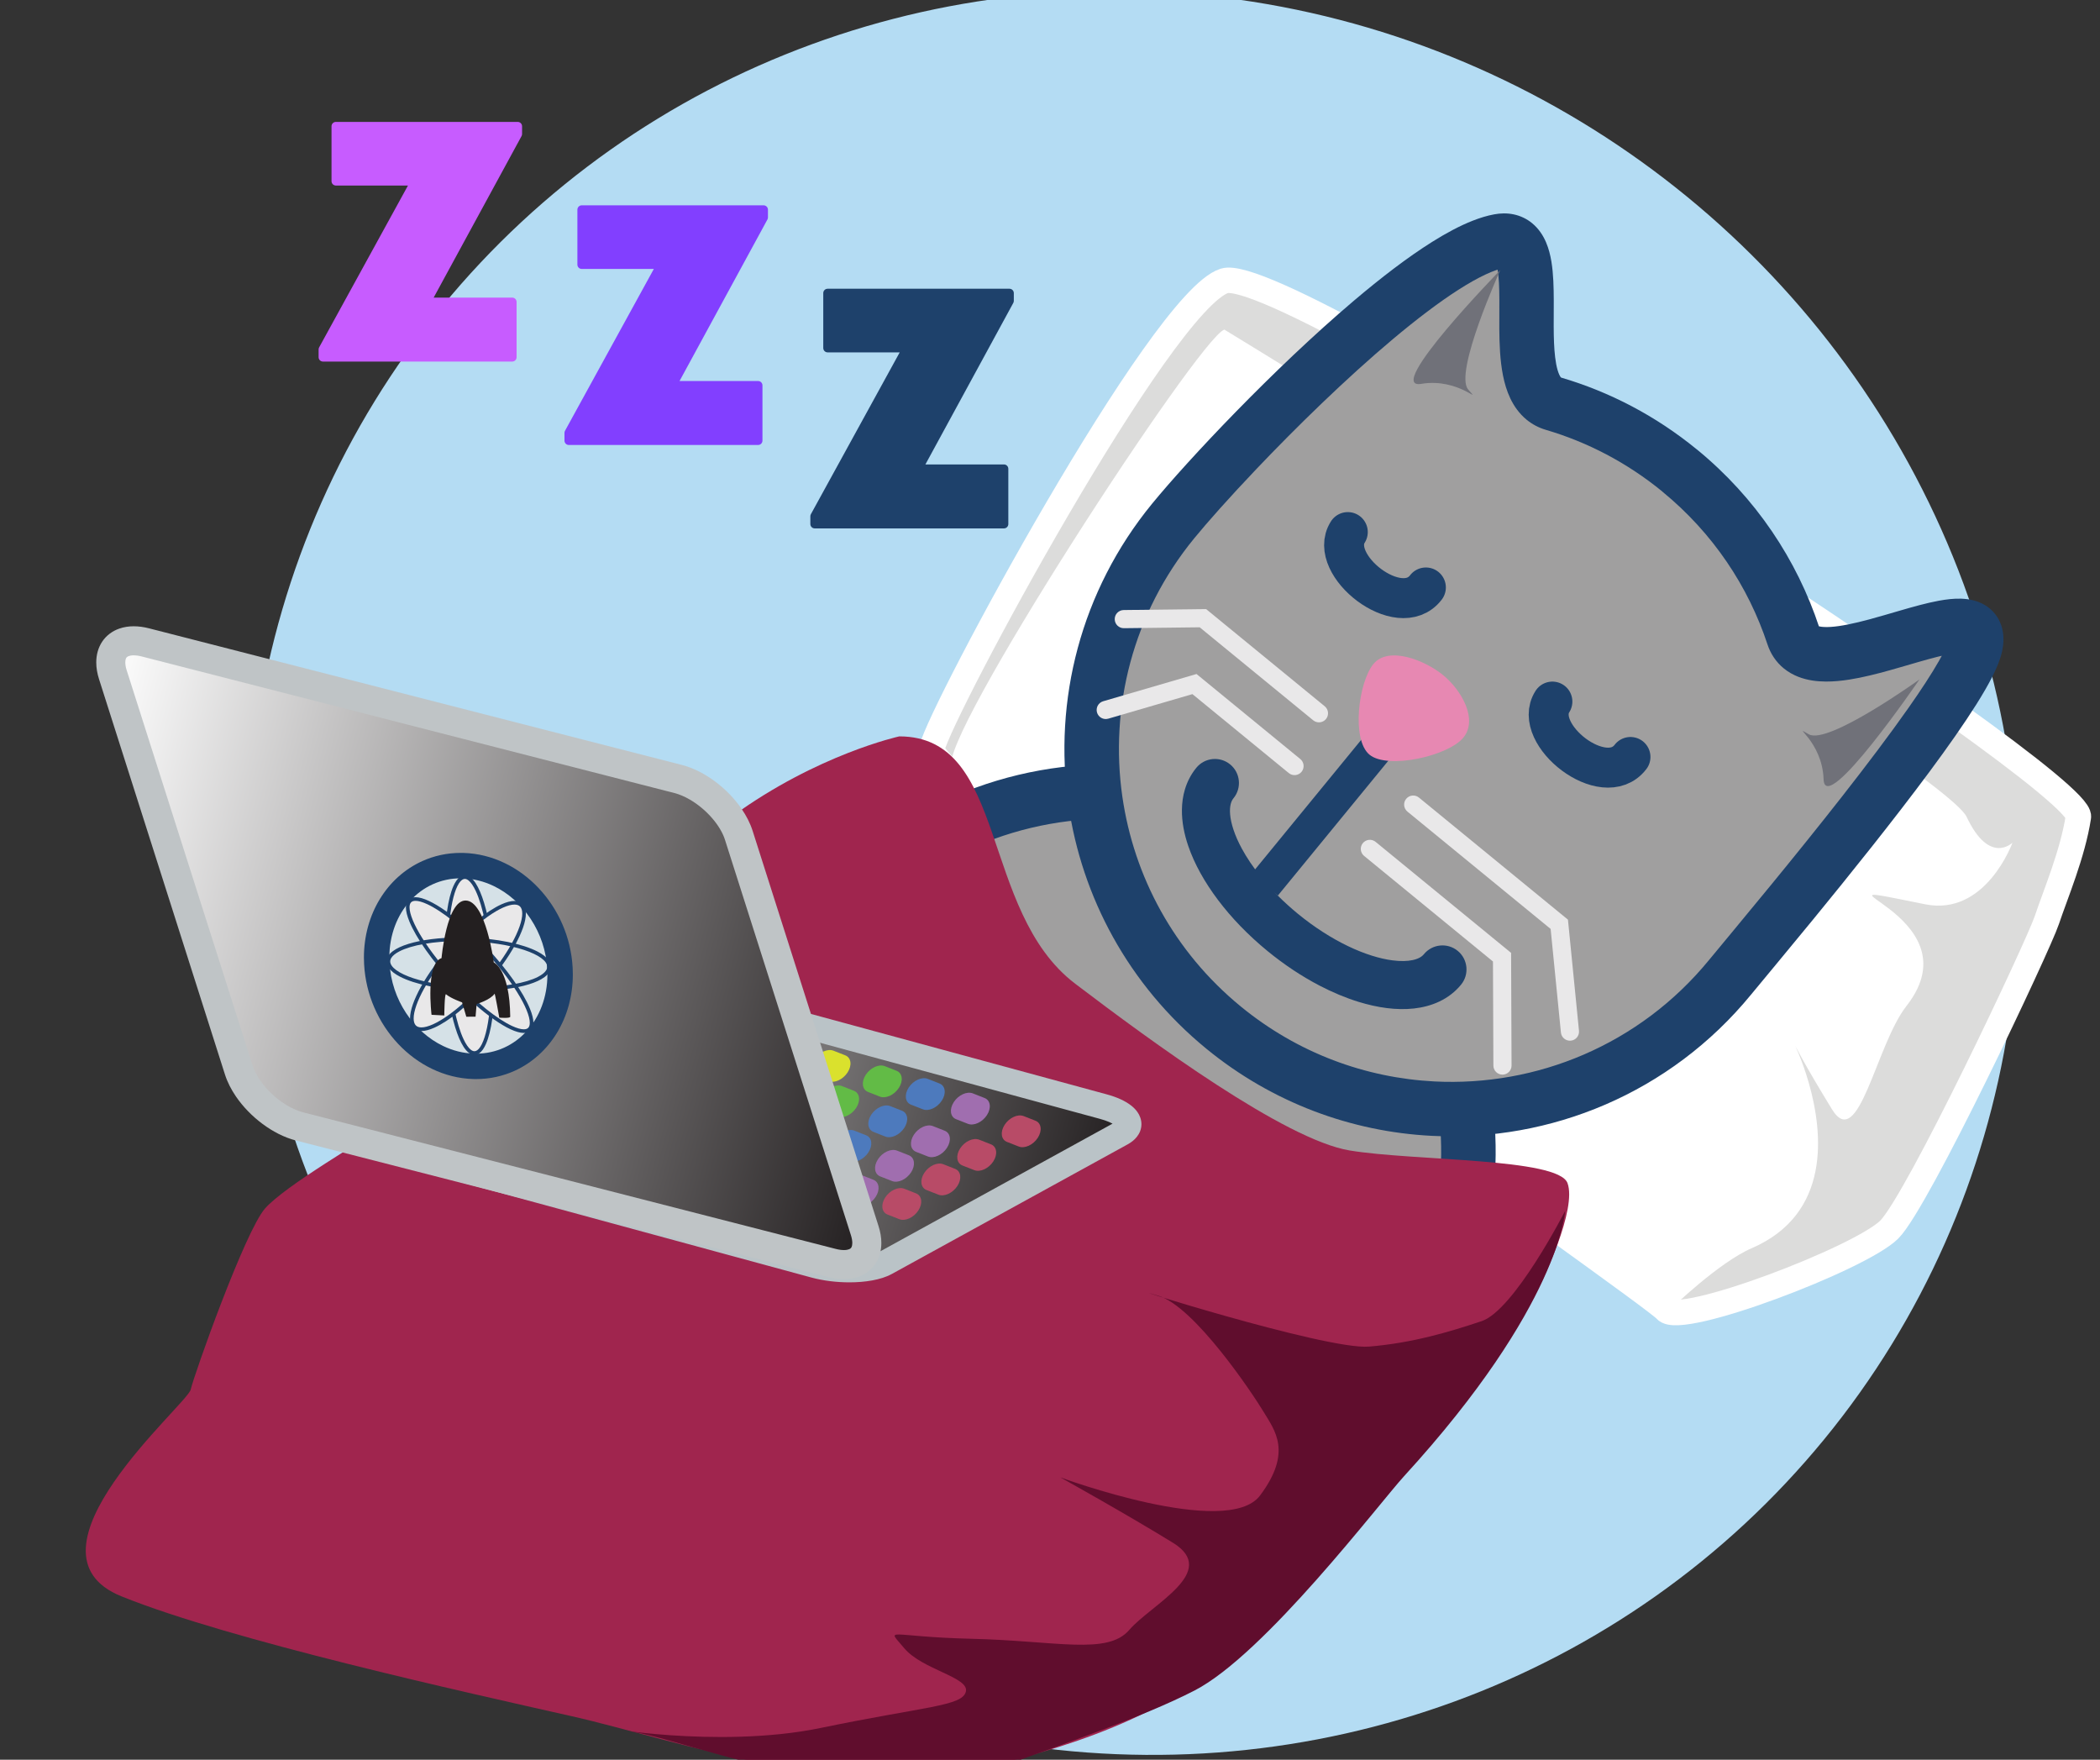 <?xml version="1.0" encoding="utf-8"?>
<!-- Generator: Adobe Illustrator 16.0.4, SVG Export Plug-In . SVG Version: 6.00 Build 0)  -->
<!DOCTYPE svg PUBLIC "-//W3C//DTD SVG 1.1//EN" "http://www.w3.org/Graphics/SVG/1.1/DTD/svg11.dtd">
<svg version="1.1" id="Layer_1" xmlns="http://www.w3.org/2000/svg" xmlns:xlink="http://www.w3.org/1999/xlink" x="0px" y="0px"
	 width="578.229px" height="484.477px" viewBox="0 0 578.229 484.477" enable-background="new 0 0 578.229 484.477"
	 xml:space="preserve">
<rect x="0" y="0" width="578.229" height="484.477" fill="#333333" stroke="none"/>
<ellipse transform="matrix(-0.774 -0.634 0.634 -0.774 401.057 624.327)" fill="#B4DCF3" cx="312.062" cy="240.516" rx="245.893" ry="240.542"/>
<g>
	<path fill="#DCDCDB" stroke="#FFFFFF" stroke-width="7" stroke-miterlimit="10" d="M337.12,77.327
		c-17.359,5.524-78.123,118.369-80.49,128.627c-2.367,10.259,198.071,149.934,202.017,154.668
		c3.944,4.734,53.66-14.206,61.552-22.096c7.893-7.892,41.035-78.124,43.401-85.226c2.367-7.102,7.104-18.15,8.682-28.409
		C573.858,214.634,354.479,71.802,337.12,77.327z"/>
	<path fill="#FFFFFF" d="M337.12,90.742c0,0,198.071,120.736,204.384,134.151c6.313,13.414,12.627,7.103,12.627,7.103
		s-7.328,20.347-24.068,16.964c-39.062-7.89,14.991,2.367-5.131,28.015c-8.406,10.719-13.144,40.447-20.517,28.409
		c-31.171-50.897,21.701,19.332-22.096,38.271c-9.083,3.928-22.097,16.572-22.097,16.572s-174-119.553-198.069-149.145
		C257.25,205.054,330.019,93.109,337.12,90.742z"/>
</g>
<path fill="#A09F9F" d="M242.402,393.678c10.587,8.675,22.429,14.791,34.779,18.425c7.229,2.128-6.711,13.139-6.753,23.728
	c-0.044,11.504,13.758,22.505,21.693,21.031c22.194-4.118,74.336-58.212,89.762-77.04c18.353-22.402,25.259-50.432,21.424-77.001
	c-3.414-23.65-15.342-46.144-35.282-62.479c-17.012-13.937-37.266-21.273-57.659-22.318c-30.377-1.555-61.067,10.842-81.822,36.174
	c-10.348,12.632-64.375,76.402-67.573,91.342c-1.851,8.646,9.875,23.674,22.185,20.085c12.308-3.59,25.2-25.795,27.961-17.438
	C216.815,365.432,227.313,381.316,242.402,393.678z"/>
<path fill="#1E416B" d="M242.402,393.678l-4.753,5.804c11.369,9.316,24.124,15.907,37.418,19.815l1.089-3.71l-2.423,2.956
	c0.681,0.549,1.19,0.709,1.334,0.754l1.09-3.712l-2.424,2.958l3.438-4.195l-4.842,2.425c0.353,0.722,0.902,1.367,1.404,1.771
	l3.438-4.195l-4.842,2.425l4.747-2.376l-5.292,0.511c0.046,0.507,0.207,1.193,0.545,1.865l4.747-2.376l-5.292,0.511l4.085-0.397
	l-4.065-0.615c-0.031,0.194-0.064,0.528-0.02,1.014l4.085-0.397l-4.065-0.614l2.307,0.352l-2.272-0.547l-0.036,0.196l2.308,0.352
	l-2.272-0.547l1.111,0.268l-1.103-0.305l-0.009,0.038l1.112,0.267l-1.103-0.305l0.225,0.061l-0.221-0.067l-0.004,0.008l0.225,0.061
	l-0.221-0.067c-0.006,0.021-0.116,0.323-0.337,0.763c-0.383,0.774-1.076,1.959-1.907,3.343c-1.252,2.089-2.809,4.634-4.148,7.594
	c-0.668,1.483-1.281,3.081-1.747,4.816c-0.462,1.735-0.776,3.616-0.783,5.628c-0.011,2.359,0.362,4.634,0.997,6.762
	c0.957,3.192,2.481,6.069,4.314,8.626c1.837,2.555,3.988,4.803,6.322,6.717c2.678,2.187,5.584,3.952,8.7,5.143
	c1.56,0.592,3.18,1.041,4.88,1.276c1.699,0.234,3.492,0.26,5.349-0.085c1.979-0.368,3.91-0.968,5.857-1.726
	c3.641-1.426,7.354-3.428,11.236-5.859c6.783-4.262,14.072-9.867,21.507-16.158c11.138-9.434,22.56-20.408,32.44-30.525
	c4.938-5.055,9.488-9.895,13.421-14.22c3.936-4.327,7.241-8.134,9.731-11.174c9.858-12.03,16.663-25.609,20.473-39.736
	c3.812-14.129,4.637-28.805,2.573-43.087c-3.66-25.418-16.521-49.656-37.952-67.211c-18.275-14.976-40.101-22.887-62.028-24.004
	c-16.332-0.836-32.743,2.076-47.875,8.608c-15.131,6.532-28.984,16.695-40.132,30.305c-1.43,1.745-3.771,4.562-6.719,8.114
	c-2.949,3.556-6.511,7.861-10.415,12.625c-9.899,12.084-21.988,27.119-31.979,40.599c-4.999,6.746-9.47,13.095-12.933,18.598
	c-1.731,2.757-3.214,5.3-4.404,7.657c-0.597,1.184-1.121,2.318-1.568,3.447c-0.444,1.132-0.821,2.25-1.088,3.483
	c-0.511,2.404-0.435,4.73-0.046,6.926c0.597,3.294,1.895,6.355,3.654,9.209c1.77,2.842,4.022,5.469,6.737,7.696
	c2.691,2.2,5.853,4.022,9.483,5.047c1.812,0.507,3.738,0.804,5.729,0.819c1.99,0.02,4.042-0.254,6.058-0.843
	c2.17-0.635,4.12-1.563,5.93-2.621c3.159-1.855,5.92-4.126,8.456-6.396c1.896-1.704,3.649-3.415,5.233-4.958
	c1.187-1.159,2.28-2.224,3.23-3.101c0.712-0.657,1.344-1.209,1.842-1.604c0.372-0.296,0.666-0.502,0.818-0.597l0.101-0.061h0.002
	l-0.955-1.85l0.636,1.974c0.222-0.072,0.312-0.122,0.319-0.124l-0.955-1.85l0.636,1.974l-1.311-4.053l0.571,4.217
	c0.333-0.045,0.576-0.112,0.743-0.165l-1.312-4.054l0.571,4.219l-0.736-5.431l-1.315,5.308c0.823,0.206,1.556,0.19,2.051,0.123
	l-0.736-5.431l-1.315,5.308l1.405-5.663l-3.7,4.517c0.612,0.512,1.474,0.953,2.294,1.147l1.404-5.663l-3.699,4.517l3.284-4.008
	l-4.431,2.702c0.21,0.351,0.577,0.837,1.148,1.305l3.284-4.008l-4.432,2.703l2.74-1.671l-3.06,1.011
	c0.027,0.083,0.104,0.305,0.32,0.66l2.738-1.669l-3.06,1.011c6.121,18.545,17.44,35.663,33.654,48.941l4.754-5.805l4.753-5.801
	c-13.967-11.446-23.647-26.1-28.917-42.044c-0.259-0.782-0.602-1.6-1.117-2.443c-0.513-0.844-1.212-1.721-2.151-2.49
	c-0.638-0.524-1.386-0.986-2.18-1.328c-1.551-0.676-3.2-0.838-4.522-0.713c-1.254,0.113-2.27,0.425-3.131,0.771
	c-1.607,0.66-2.761,1.446-3.867,2.264c-0.956,0.718-1.847,1.48-2.739,2.284c-1.549,1.398-3.097,2.925-4.676,4.46
	c-2.358,2.303-4.802,4.632-7.097,6.431c-1.142,0.898-2.242,1.663-3.225,2.231c-0.979,0.571-1.841,0.941-2.475,1.124
	c-0.606,0.178-1.167,0.246-1.743,0.244c-0.86-0.008-1.779-0.19-2.776-0.603c-0.992-0.407-2.047-1.044-3.051-1.866
	c-1.805-1.464-3.402-3.557-4.29-5.451c-0.45-0.94-0.724-1.825-0.839-2.483c-0.121-0.663-0.074-1.079-0.054-1.152
	c0.021-0.107,0.135-0.523,0.368-1.105c0.432-1.101,1.253-2.771,2.381-4.747c1.975-3.472,4.871-7.906,8.324-12.824
	c5.185-7.39,11.631-15.904,18.28-24.393c6.651-8.491,13.51-16.971,19.554-24.349c3.875-4.729,7.418-9.012,10.358-12.557
	c2.943-3.551,5.279-6.355,6.776-8.185c9.609-11.726,21.476-20.426,34.474-26.039c12.995-5.609,27.12-8.12,41.161-7.4
	c18.865,0.973,37.547,7.734,53.291,20.627c18.449,15.121,29.447,35.871,32.612,57.75c1.773,12.285,1.062,24.91-2.209,37.039
	c-3.274,12.131-9.099,23.766-17.596,34.138c-3.669,4.479-9.743,11.312-17.041,18.984c-10.956,11.521-24.744,25.014-37.651,35.844
	c-6.445,5.409-12.68,10.157-18.102,13.62c-2.707,1.73-5.209,3.139-7.366,4.147c-2.152,1.013-3.974,1.61-5.166,1.824h-0.003
	c-0.028,0.005-0.266,0.026-0.668-0.041c-0.606-0.095-1.566-0.39-2.636-0.928c-1.072-0.531-2.253-1.295-3.382-2.22
	c-1.812-1.479-3.472-3.383-4.554-5.272c-0.545-0.945-0.952-1.881-1.213-2.752c-0.26-0.876-0.374-1.681-0.372-2.414
	c0-0.462,0.077-1.062,0.268-1.789c0.329-1.269,1.032-2.889,1.96-4.604c0.692-1.29,1.497-2.63,2.316-3.992
	c0.615-1.025,1.235-2.06,1.83-3.142c0.443-0.813,0.874-1.654,1.271-2.585c0.295-0.699,0.573-1.452,0.798-2.319
	c0.167-0.649,0.306-1.372,0.367-2.19c0.045-0.614,0.041-1.285-0.046-2.006c-0.127-1.078-0.465-2.284-1.071-3.408
	c-0.599-1.128-1.454-2.135-2.378-2.883c-1.319-1.074-2.689-1.663-3.94-2.034c-11.41-3.358-22.341-9.001-32.141-17.03l-4.754,5.805
	l-0.005-0.005L242.402,393.678z"/>
<path fill="#A09F9F" d="M462.507,129.57c-10.587-8.673-22.429-14.79-34.779-18.423c-15.084-4.44,0.301-47.587-14.938-44.759
	c-22.194,4.119-74.336,58.211-89.763,77.04c-18.354,22.402-25.26,50.431-21.422,77c3.414,23.65,15.34,46.144,35.283,62.482
	c17.01,13.934,37.262,21.271,57.657,22.316c30.376,1.557,61.067-10.841,81.822-36.175c10.348-12.631,64.375-76.404,67.572-91.341
	c3.699-17.298-44.627,14.066-50.147-2.648C488.096,157.817,477.596,141.932,462.507,129.57z"/>
<path fill="#1E416B" d="M462.507,129.57l4.825-5.742l-0.076-0.062c-11.368-9.315-24.121-15.905-37.41-19.814l-0.029-0.01
	l-0.037,0.092l0.05-0.086l-0.015-0.008l-0.039,0.092l0.051-0.086l-0.061,0.106l0.077-0.094l-0.018-0.012l-0.061,0.106l0.077-0.094
	c-0.004-0.003-0.05-0.04-0.151-0.181c-0.189-0.258-0.534-0.915-0.831-1.966c-0.264-0.915-0.495-2.106-0.656-3.477
	c-0.293-2.404-0.387-5.345-0.396-8.445c-0.009-2.327,0.022-4.751,0.019-7.167c-0.018-3.637-0.085-7.213-0.649-10.705
	c-0.295-1.752-0.711-3.505-1.475-5.302c-0.384-0.897-0.861-1.809-1.488-2.708c-0.623-0.897-1.401-1.782-2.354-2.563
	c-1.409-1.168-3.227-2.047-5.073-2.423c-1.854-0.388-3.678-0.323-5.364-0.009c-1.979,0.369-3.911,0.967-5.855,1.726
	c-3.642,1.427-7.354,3.429-11.238,5.862c-6.782,4.259-14.071,9.865-21.506,16.157c-11.137,9.435-22.559,20.409-32.439,30.522
	c-4.938,5.057-9.488,9.896-13.421,14.222c-3.935,4.328-7.241,8.132-9.733,11.172c-9.857,12.032-16.664,25.61-20.473,39.737
	c-3.811,14.128-4.634,28.805-2.572,43.088c3.662,25.418,16.521,49.654,37.953,67.21c18.274,14.976,40.1,22.885,62.027,24.004
	c16.331,0.838,32.744-2.073,47.875-8.608c15.131-6.529,28.987-16.694,40.133-30.305c1.43-1.744,3.771-4.561,6.72-8.113
	c2.947-3.558,6.513-7.86,10.417-12.627c9.896-12.084,21.987-27.118,31.979-40.597c5-6.746,9.471-13.095,12.934-18.597
	c1.73-2.757,3.214-5.3,4.405-7.657c0.596-1.181,1.117-2.319,1.566-3.448c0.445-1.133,0.82-2.25,1.089-3.483
	c0.191-0.903,0.325-1.829,0.357-2.808c0.053-1.456-0.119-3.072-0.75-4.709c-0.312-0.811-0.741-1.616-1.271-2.348
	c-0.528-0.732-1.156-1.388-1.822-1.934c-1.402-1.147-2.918-1.79-4.271-2.155c-1.28-0.341-2.461-0.463-3.59-0.5
	c-2.104-0.052-4.062,0.203-6.07,0.565c-3.494,0.647-7.144,1.688-10.877,2.771c-2.792,0.813-5.612,1.652-8.314,2.376
	c-4.037,1.094-7.853,1.902-10.568,2.064c-1.352,0.091-2.405,0.016-2.985-0.105c-0.293-0.06-0.466-0.123-0.528-0.151l-0.028-0.013
	l-0.008,0.016l0.009-0.015l-0.001-0.001l-0.008,0.016l0.009-0.015l-0.337,0.583l0.427-0.52l-0.09-0.063l-0.337,0.583l0.427-0.52
	l-0.731,0.893l0.956-0.645c-0.054-0.083-0.152-0.189-0.226-0.247l-0.731,0.893l0.955-0.646l-0.597,0.401l0.648-0.313l-0.053-0.088
	l-0.597,0.401l0.648-0.313l-0.087,0.041l0.09-0.035l-0.003-0.005l-0.087,0.042l0.09-0.035l-0.01-0.029
	c-6.122-18.547-17.442-35.665-33.653-48.942L462.507,129.57l4.826-5.742L462.507,129.57l-4.754,5.802
	c13.967,11.445,23.646,26.098,28.917,42.042c0.419,1.27,1.009,2.503,1.771,3.627c0.758,1.125,1.682,2.13,2.698,2.961
	c1.261,1.032,2.646,1.794,4.02,2.331c2.596,1.003,5.133,1.289,7.598,1.31c2.162,0.01,4.294-0.207,6.435-0.539
	c3.733-0.589,7.493-1.549,11.157-2.568c2.743-0.765,5.423-1.569,7.918-2.287c1.871-0.54,3.642-1.031,5.229-1.425
	c2.372-0.598,4.391-0.948,5.49-0.993c0.271-0.014,0.479-0.011,0.606-0.005l0.143,0.012l0.294-1.863l-0.688,1.744
	c0.258,0.102,0.391,0.119,0.396,0.12l0.294-1.863l-0.688,1.744l1.47-3.716l-2.525,3.082c0.413,0.338,0.801,0.532,1.057,0.633
	l1.469-3.716l-2.524,3.082l2.975-3.629l-4.027,2.404c0.275,0.468,0.667,0.912,1.054,1.225l2.975-3.629l-4.027,2.404l3.375-2.015
	l-3.954,0.315c0.02,0.308,0.152,0.993,0.579,1.7l3.375-2.015l-3.954,0.315l1.446-0.116l-1.451-0.123c0,0-0.008,0.08,0.005,0.239
	l1.446-0.116l-1.451-0.123c0,0-0.009,0.075-0.037,0.22c-0.021,0.105-0.138,0.523-0.368,1.102c-0.433,1.1-1.255,2.773-2.382,4.747
	c-1.975,3.473-4.87,7.909-8.326,12.826c-5.186,7.389-11.629,15.903-18.278,24.393c-6.65,8.492-13.509,16.969-19.553,24.346
	c-3.876,4.732-7.417,9.014-10.358,12.559c-2.943,3.548-5.277,6.354-6.776,8.184c-9.608,11.725-21.479,20.424-34.475,26.038
	c-12.994,5.612-27.118,8.12-41.162,7.399c-18.863-0.971-37.545-7.731-53.289-20.629c-18.451-15.119-29.445-35.871-32.612-57.75
	c-1.773-12.287-1.062-24.909,2.209-37.038c3.272-12.13,9.099-23.767,17.594-34.138c3.669-4.481,9.743-11.312,17.043-18.986
	c10.956-11.519,24.744-25.012,37.651-35.842c6.445-5.413,12.681-10.158,18.103-13.621c2.707-1.73,5.209-3.137,7.366-4.147
	c2.152-1.013,3.975-1.609,5.166-1.825l0.062-0.009l-0.108-1.082l-0.075,1.08c0.119,0.008,0.185,0.002,0.185,0.002l-0.108-1.082
	l-0.075,1.08l0.188-2.734l-0.988,2.544c0.32,0.126,0.627,0.18,0.802,0.189l0.188-2.734l-0.988,2.544l1.174-3.021l-2.055,2.509
	c0.231,0.193,0.561,0.39,0.881,0.512l1.174-3.021l-2.055,2.509l1.343-1.641l-1.821,1.125c0.03,0.051,0.177,0.27,0.479,0.516
	l1.343-1.641l-1.821,1.125l0.387-0.238l-0.395,0.226l0.008,0.013l0.387-0.239l-0.395,0.226l0.009,0.015
	c0.062,0.099,0.313,0.778,0.487,1.841c0.327,1.869,0.457,4.823,0.462,8.15c0.01,2.502-0.032,5.236-0.014,8.037
	c0.039,4.213,0.176,8.549,1.011,12.795c0.425,2.125,1.026,4.245,2.024,6.338c0.992,2.079,2.425,4.17,4.49,5.862
	c1.501,1.236,3.328,2.213,5.272,2.779c11.412,3.36,22.341,9,32.14,17.028l4.568-5.576l-4.639,5.519l0.069,0.057l4.568-5.576
	l-4.639,5.519l0.037,0.03l0.037,0.03L462.507,129.57L462.507,129.57z"/>
<path fill="#E9E8E9" d="M387.536,223.45l39.425,32.297l2.833,28.522c0.139,1.377,1.361,2.379,2.734,2.239
	c1.377-0.134,2.38-1.356,2.239-2.733l-3.037-30.582l-41.024-33.608c-1.07-0.877-2.643-0.719-3.52,0.35
	C386.312,221.002,386.468,222.575,387.536,223.45z"/>
<path fill="#E9E8E9" d="M364.758,194.447l-32.663-26.759l-22.689,0.266c-1.381,0.016-2.486,1.148-2.471,2.529
	c0.016,1.38,1.147,2.486,2.529,2.47l20.869-0.246l31.256,25.606c1.068,0.875,2.643,0.718,3.518-0.35
	C365.981,196.897,365.826,195.322,364.758,194.447z"/>
<polyline fill="#1E416B" points="377.358,200.577 344.567,240.604 351.853,246.57 384.644,206.545 "/>
<path fill="#E788B2" d="M397.368,185.877c5.039,4.128,9.682,12.174,5.554,17.212c-4.127,5.039-20.784,8.826-25.823,4.698
	s-3.058-19.938,1.069-24.978C382.297,177.772,392.329,181.749,397.368,185.877z"/>
<path fill="#707179" d="M528.524,187.057c0,0-25.199,18.137-30.476,15.108c-5.274-3.029,3.729,1.761,4.072,12.385
	C502.468,225.176,528.524,187.057,528.524,187.057z"/>
<path fill="#707179" d="M413.085,74.386c0,0-12.823,28.277-8.816,32.853c4.01,4.577-2.46-3.309-12.944-1.557
	C380.839,107.435,413.085,74.386,413.085,74.386z"/>
<path fill="#E9E8E9" d="M375.603,235.649l35.482,29.068l0.116,28.655c0.008,1.382,1.13,2.496,2.511,2.491
	c1.38-0.008,2.496-1.131,2.491-2.512l-0.127-31.01l-37.306-30.562c-1.069-0.875-2.645-0.719-3.52,0.35
	C374.378,233.199,374.534,234.774,375.603,235.649z"/>
<path fill="#E9E8E9" d="M358.028,208.972l-28.57-23.407l-25.7,7.499c-1.323,0.387-2.085,1.775-1.698,3.1
	c0.387,1.325,1.773,2.086,3.101,1.7l23.17-6.761l26.532,21.737c1.068,0.875,2.644,0.719,3.519-0.349
	C359.255,211.421,359.099,209.847,358.028,208.972z"/>
<path fill="#E9E8E9" d="M250.267,311.585c-16.547,9.453-34.059,25.529-26.107,42.386c3.25,6.891,3.605,10.063,13.307,21.892
	c6.395,7.794,13.536,12.712,22.059,16.994c31.288,15.721,45.811-7.066,55.132-26.797c7.046-14.911,20.952-31.725-6.366-56.926
	C289.517,291.812,268.085,301.404,250.267,311.585z"/>
<path fill="#1E416B" d="M392.065,262.711c-0.303,0.362-0.653,0.663-1.196,0.955c-0.47,0.253-1.091,0.488-1.888,0.658
	c-1.39,0.302-3.316,0.379-5.616,0.072c-3.447-0.449-7.694-1.748-12.179-3.906c-4.492-2.154-9.232-5.152-13.81-8.902
	c-3.983-3.264-7.437-6.763-10.239-10.242c-2.103-2.607-3.842-5.205-5.174-7.657c-2.007-3.674-3.053-7.035-3.252-9.456
	c-0.105-1.212-0.016-2.174,0.166-2.882c0.186-0.714,0.434-1.176,0.766-1.587c2.315-2.826,1.901-6.996-0.922-9.31
	c-2.828-2.316-6.998-1.902-9.312,0.925c-1.454,1.768-2.5,3.808-3.135,5.917c-0.56,1.847-0.814,3.748-0.836,5.645
	c-0.037,3.325,0.613,6.646,1.742,9.961c1.704,4.972,4.5,9.963,8.182,14.86c3.683,4.891,8.268,9.668,13.63,14.062
	c4.667,3.822,9.509,7.012,14.323,9.521c3.613,1.883,7.213,3.387,10.74,4.477c5.289,1.619,10.406,2.361,15.28,1.832
	c2.433-0.272,4.813-0.881,7.044-1.947c2.227-1.062,4.293-2.614,5.921-4.611c2.315-2.826,1.902-6.994-0.925-9.311
	C398.551,259.469,394.382,259.884,392.065,262.711z"/>
<g>
	<g>
		<path fill="none" d="M324.37,511.211c-0.207-0.062-0.414-0.129-0.626-0.195c-0.12-0.041-0.239-0.078-0.363-0.117l0.747,0.61
			L324.37,511.211"/>
		<path fill="#A0254E" d="M247.614,202.738c0,0-22.491,4.902-46,22c-11,8-54.559,65.913-59.895,66.845
			c-5.336,0.935-22.721,9.832-32.36,16.206c-9.639,6.372-30.867,18.679-36.375,24.915c-5.507,6.237-19.56,45.805-20.477,49.872
			c-0.917,4.065-49.093,44.812-19.024,56.938c30.068,12.125,94.735,26.398,124,33c29.265,6.603,75,24,118,13
			c30.073-7.692,52.682-17.322,75-39c22.315-21.677,65.01-77.509,70-86c4.989-8.489,13.657-27.797,11.131-34.775
			c-2.523-6.981-42.213-6.057-60-9c-17.789-2.944-54.698-30.051-75.547-45.896C269.614,250.738,277.614,202.738,247.614,202.738z"/>
		<path fill="#600D2D" d="M318.946,356.738c-15.475-4.644,46,15,58,14s22.001-4,31.001-7s23.001-30.332,23.001-30.332
			s-1.333,26.002-44.333,73c-6.804,7.435-38.332,49.002-57.667,59c-14.625,7.562-37.465,15.109-51.333,20.334
			c-13.869,5.224-20.668,6.998-46.668,3.998s-45-11-57-13s23,5,52-1s39-6,40-10s-12-6-17-12s-4.752-3.107,18.624-2.555
			c23.375,0.554,37.375,4.555,43.375-2.445s25-16,12-24s-31-18-31-18s46,17,55,5s4-18,1-23S328.946,359.738,318.946,356.738z"/>
		<path fill="#600D2D" d="M-133.386,353.738"/>
		<path fill="#D80752" d="M655.614,509.406"/>
		<path fill="none" stroke="#1E416B" stroke-width="11" stroke-linecap="round" stroke-miterlimit="10" d="M371.114,146.488
			c-5.75,9,14.25,24.75,21.5,15.25"/>
		<path fill="none" stroke="#1E416B" stroke-width="11" stroke-linecap="round" stroke-miterlimit="10" d="M427.447,193.155
			c-5.75,9,14.25,24.75,21.5,15.25"/>
		<path fill="#FFFFFF" d="M523.948,186.072"/>
		<path fill="#FFFFFF" d="M663.614,153.072"/>
		<path fill="#C75CFF" d="M142.55,33.562H92.486c-0.665,0-1.202,0.538-1.202,1.201V49.88c0,0.664,0.538,1.202,1.202,1.202h19.845
			L87.875,95.631c-0.098,0.177-0.148,0.376-0.148,0.578v2.135c0,0.664,0.538,1.201,1.201,1.201h52.11
			c0.664,0,1.202-0.538,1.202-1.201V83.137c0-0.664-0.538-1.201-1.202-1.201h-21.632l24.198-44.464
			c0.096-0.176,0.147-0.374,0.147-0.574v-2.135C143.751,34.099,143.214,33.562,142.55,33.562z"/>
		<path fill="#823FFF" d="M210.249,56.527h-50.063c-0.665,0-1.202,0.538-1.202,1.202v15.117c0,0.665,0.538,1.202,1.202,1.202h19.845
			l-24.455,44.549c-0.098,0.177-0.148,0.376-0.148,0.578v2.135c0,0.664,0.538,1.202,1.202,1.202h52.11
			c0.664,0,1.201-0.538,1.201-1.202v-15.207c0-0.664-0.538-1.202-1.201-1.202h-21.632l24.198-44.464
			c0.096-0.176,0.147-0.374,0.147-0.574v-2.135C211.451,57.065,210.914,56.527,210.249,56.527z"/>
		<path fill="#1E416B" d="M277.948,79.494h-50.063c-0.665,0-1.202,0.538-1.202,1.201v15.118c0,0.664,0.538,1.202,1.202,1.202h19.845
			l-24.455,44.549c-0.098,0.177-0.148,0.376-0.148,0.578v2.135c0,0.664,0.538,1.201,1.201,1.201h52.11
			c0.664,0,1.201-0.538,1.201-1.201V129.07c0-0.664-0.537-1.201-1.201-1.201h-21.632l24.198-44.464
			c0.096-0.176,0.147-0.374,0.147-0.574v-2.135C279.15,80.031,278.613,79.494,277.948,79.494z"/>
	</g>
</g>
<g>
	
		<linearGradient id="SVGID_1_" gradientUnits="userSpaceOnUse" x1="-22.455" y1="-0.3" x2="-21.456" y2="-0.3" gradientTransform="matrix(219.007 59.538 -59.538 219.007 4984.292 1680.691)">
		<stop  offset="0" style="stop-color:#FFFFFF"/>
		<stop  offset="1" style="stop-color:#231F20"/>
	</linearGradient>
	<path fill="url(#SVGID_1_)" d="M243.873,347.68c-4.02,2.211-12.787,2.506-19.578,0.66L83.879,310.166
		c-6.792-1.848-9.039-5.135-5.019-7.346l64.918-35.676c4.021-2.211,12.789-2.506,19.58-0.658l140.414,38.172
		c6.793,1.848,9.04,5.137,5.018,7.346L243.873,347.68z"/>
	<path fill="#BAC3C7" d="M243.873,347.68l-1.686-3.066c-0.629,0.355-1.812,0.762-3.275,1.023c-1.465,0.268-3.215,0.416-5.047,0.416
		c-2.898,0.002-6.02-0.371-8.652-1.09L84.798,306.789c-1.979-0.531-3.406-1.207-4.1-1.707c-0.174-0.121-0.301-0.229-0.381-0.307
		l-0.107-0.113l-0.004-0.008l-0.977,0.666h1.137c0.002-0.398-0.154-0.666-0.16-0.666l-0.977,0.666h1.137h-1.605l1.505,0.562
		c0.06-0.152,0.101-0.363,0.101-0.562h-1.605l1.505,0.562l-1.116-0.416l0.989,0.67c0.034-0.051,0.083-0.137,0.127-0.254
		l-1.116-0.416l0.989,0.67l-0.401-0.273l0.357,0.332l0.044-0.059l-0.401-0.273l0.357,0.332l0.104-0.086
		c0.074-0.057,0.189-0.133,0.351-0.221l64.917-35.676c0.63-0.355,1.812-0.764,3.275-1.023c1.465-0.268,3.213-0.416,5.047-0.416
		c2.898-0.002,6.019,0.371,8.652,1.09l140.416,38.174c1.979,0.531,3.404,1.207,4.1,1.707c0.174,0.121,0.301,0.229,0.381,0.307
		l0.105,0.113l0.004,0.008l0.979-0.666h-1.139c-0.002,0.398,0.154,0.664,0.16,0.666l0.979-0.666h-1.139h1.605l-1.506-0.562
		c-0.059,0.154-0.102,0.363-0.1,0.562h1.605l-1.506-0.562l1.115,0.416l-0.988-0.668c-0.033,0.049-0.084,0.135-0.127,0.252
		l1.115,0.416l-0.988-0.668l0.402,0.271l-0.357-0.33l-0.045,0.059l0.402,0.271l-0.357-0.33l-0.104,0.084
		c-0.074,0.057-0.189,0.133-0.352,0.221l-64.916,35.676L243.873,347.68l1.688,3.066l64.917-35.676
		c0.969-0.537,1.849-1.186,2.573-2.102c0.359-0.457,0.674-0.986,0.895-1.578c0.221-0.59,0.344-1.242,0.342-1.887
		c0.004-1.287-0.471-2.443-1.084-3.32c-0.463-0.666-1.008-1.213-1.603-1.699c-0.895-0.725-1.91-1.314-3.057-1.842
		c-1.148-0.523-2.43-0.975-3.854-1.361l-140.412-38.172c-3.363-0.912-7.008-1.334-10.49-1.336c-2.203,0-4.336,0.17-6.305,0.529
		c-1.971,0.365-3.773,0.895-5.39,1.773l-64.918,35.676l0,0c-0.97,0.537-1.849,1.188-2.573,2.104
		c-0.359,0.457-0.673,0.986-0.894,1.578c-0.222,0.59-0.344,1.242-0.343,1.887c-0.002,1.287,0.472,2.443,1.084,3.32
		c0.463,0.666,1.008,1.213,1.602,1.699c0.895,0.725,1.91,1.314,3.057,1.842c1.148,0.521,2.43,0.975,3.853,1.359l140.413,38.174
		c3.363,0.912,7.01,1.334,10.49,1.336c2.203,0,4.336-0.17,6.305-0.529c1.971-0.365,3.773-0.895,5.391-1.775L243.873,347.68z"/>
	
		<linearGradient id="SVGID_2_" gradientUnits="userSpaceOnUse" x1="-22.478" y1="-0.281" x2="-21.478" y2="-0.281" gradientTransform="matrix(234.823 63.838 -63.838 234.823 5277.208 1731.043)">
		<stop  offset="0" style="stop-color:#FFFFFF"/>
		<stop  offset="1" style="stop-color:#231F20"/>
	</linearGradient>
	<path fill="url(#SVGID_2_)" d="M238.099,338.809c2.146,6.74-1.863,10.73-8.957,8.914l-146.65-37.598
		c-7.094-1.816-14.586-8.758-16.735-15.5L31.08,185.776c-2.147-6.74,1.861-10.73,8.956-8.914l146.651,37.598
		c7.096,1.816,14.586,8.758,16.736,15.5L238.099,338.809z"/>
	<path fill="#D5E1E7" d="M127.51,238.325c13.929,0.391,25.872,13.074,26.679,28.333c0.805,15.256-9.832,27.309-23.76,26.918
		s-25.872-13.074-26.679-28.332C102.945,249.986,113.583,237.936,127.51,238.325z"/>
	<path fill="#1E416B" d="M127.51,238.325l-0.099,3.499c2.964,0.083,5.834,0.817,8.516,2.104c4.018,1.924,7.594,5.104,10.214,9.088
		c2.623,3.982,4.284,8.752,4.552,13.828c0.024,0.482,0.037,0.961,0.037,1.436c0,6.299-2.212,11.768-5.742,15.637
		c-1.767,1.936-3.861,3.475-6.199,4.531s-4.92,1.639-7.704,1.641c-0.187,0-0.371-0.002-0.558-0.01
		c-2.963-0.082-5.834-0.816-8.516-2.102c-4.018-1.926-7.594-5.105-10.214-9.09c-2.623-3.984-4.284-8.752-4.552-13.826
		c-0.025-0.482-0.039-0.961-0.039-1.434c0.003-6.303,2.213-11.77,5.744-15.639c1.767-1.938,3.861-3.475,6.199-4.533
		c2.338-1.056,4.92-1.638,7.705-1.639c0.184,0,0.37,0.002,0.557,0.008L127.51,238.325l0.099-3.499
		c-0.252-0.007-0.504-0.01-0.754-0.01c-3.771-0.002-7.361,0.8-10.592,2.263c-4.85,2.193-8.88,5.861-11.678,10.458
		c-2.801,4.598-4.379,10.131-4.379,16.09c0,0.596,0.017,1.197,0.049,1.803c0.453,8.492,3.982,16.234,9.365,21.955
		c2.695,2.861,5.861,5.221,9.365,6.902c3.5,1.68,7.346,2.678,11.346,2.789c0.252,0.006,0.503,0.01,0.754,0.01
		c3.771,0.002,7.359-0.801,10.59-2.262c4.85-2.193,8.88-5.861,11.678-10.459c2.801-4.598,4.379-10.129,4.377-16.088
		c0-0.598-0.016-1.199-0.048-1.805c-0.452-8.492-3.981-16.236-9.364-21.957c-2.695-2.861-5.861-5.22-9.363-6.901
		s-7.346-2.678-11.348-2.789L127.51,238.325z"/>
	<path fill="#E9E8E9" d="M128.035,241.478c3.433,0.096,6.789,11.018,7.494,24.395c0.707,13.379-1.502,24.145-4.935,24.047
		c-3.433-0.096-6.789-11.018-7.495-24.395C122.393,252.146,124.602,241.382,128.035,241.478z"/>
	<path fill="#1E416B" d="M128.035,241.478l-0.014,0.5c0.295,0.008,0.618,0.132,0.982,0.419c0.636,0.5,1.335,1.496,1.986,2.89
		c1.973,4.189,3.584,11.885,4.039,20.613c0.09,1.674,0.131,3.307,0.131,4.881c0,5.443-0.51,10.197-1.379,13.551
		c-0.432,1.676-0.957,3-1.521,3.865c-0.28,0.434-0.569,0.748-0.842,0.943c-0.275,0.197-0.522,0.277-0.778,0.279l-0.033-0.002
		c-0.293-0.008-0.617-0.131-0.981-0.418c-0.636-0.5-1.335-1.494-1.987-2.891c-1.973-4.188-3.583-11.883-4.04-20.611
		c-0.088-1.674-0.131-3.307-0.131-4.879c0-5.443,0.511-10.199,1.379-13.553c0.433-1.676,0.958-3.002,1.522-3.867
		c0.281-0.432,0.57-0.748,0.843-0.943c0.274-0.196,0.522-0.277,0.778-0.279l0.031,0.001L128.035,241.478l0.015-0.5l-0.06-0.001
		c-0.489-0.001-0.957,0.174-1.363,0.468c-0.713,0.52-1.284,1.377-1.789,2.514c-1.497,3.402-2.366,9.428-2.371,16.66
		c0,1.594,0.043,3.242,0.132,4.934c0.354,6.725,1.374,12.828,2.747,17.299c0.688,2.234,1.461,4.061,2.309,5.371
		c0.426,0.654,0.869,1.182,1.351,1.562c0.479,0.379,1.011,0.619,1.575,0.635l0.061,0.002c0.489,0,0.956-0.176,1.362-0.469
		c0.713-0.52,1.284-1.379,1.789-2.514c1.497-3.402,2.364-9.426,2.37-16.658c0-1.592-0.043-3.242-0.133-4.934
		c-0.354-6.725-1.373-12.83-2.746-17.299c-0.688-2.236-1.459-4.062-2.308-5.371c-0.425-0.655-0.868-1.183-1.35-1.565
		c-0.479-0.38-1.011-0.619-1.575-0.635L128.035,241.478z"/>
	<path fill="#E9E8E9" d="M114.119,282.641c-2.566-2.729,1.945-12.41,10.082-21.627c8.136-9.217,16.811-14.479,19.377-11.752
		c2.568,2.727-1.945,12.41-10.082,21.627C125.363,280.104,116.687,285.365,114.119,282.641z"/>
	<path fill="#1E416B" d="M114.119,282.641l0.363-0.342c-0.369-0.391-0.584-1.021-0.584-1.916c-0.008-1.904,1.01-4.846,2.867-8.193
		c1.855-3.354,4.537-7.137,7.811-10.844c3.317-3.76,6.727-6.855,9.75-8.998c1.511-1.072,2.925-1.904,4.174-2.465
		c1.248-0.562,2.332-0.844,3.156-0.84c0.721,0.002,1.211,0.195,1.56,0.561c0.369,0.391,0.584,1.021,0.584,1.916
		c0.008,1.904-1.009,4.846-2.868,8.193c-1.855,3.354-4.537,7.139-7.811,10.846c-3.316,3.758-6.725,6.854-9.748,8.996
		c-1.512,1.072-2.926,1.904-4.176,2.465c-1.248,0.561-2.332,0.842-3.155,0.84c-0.722-0.004-1.212-0.195-1.56-0.561l0,0
		L114.119,282.641l-0.364,0.344c0.571,0.607,1.387,0.879,2.287,0.875c1.042-0.002,2.235-0.334,3.565-0.928
		c3.979-1.787,9.215-5.996,14.264-11.711c3.316-3.758,6.037-7.592,7.936-11.023c1.896-3.436,2.985-6.447,2.993-8.678
		c0-1.043-0.25-1.953-0.856-2.602c-0.57-0.607-1.387-0.881-2.287-0.877c-1.041,0.004-2.235,0.334-3.564,0.93
		c-3.979,1.787-9.215,5.996-14.266,11.713c-3.316,3.758-6.037,7.592-7.936,11.021c-1.895,3.438-2.984,6.447-2.992,8.678
		c0,1.043,0.25,1.953,0.855,2.602l0,0L114.119,282.641z"/>
	<path fill="#E9E8E9" d="M145.859,283.266c-2.287,2.59-11.547-3.174-20.682-12.875c-9.133-9.701-14.686-19.664-12.398-22.256
		c2.285-2.594,11.543,3.174,20.678,12.875C142.592,270.711,148.144,280.676,145.859,283.266z"/>
	<path fill="#1E416B" d="M145.859,283.266l-0.375-0.332c-0.254,0.285-0.638,0.447-1.256,0.451c-0.792,0.004-1.91-0.305-3.23-0.918
		c-3.975-1.838-9.75-6.355-15.455-12.42c-3.852-4.09-7.062-8.229-9.301-11.818c-1.119-1.795-1.994-3.451-2.586-4.889
		s-0.894-2.658-0.891-3.537c0-0.637,0.148-1.066,0.391-1.338c0.254-0.285,0.635-0.447,1.254-0.451
		c0.791-0.004,1.91,0.305,3.229,0.92c3.974,1.838,9.749,6.354,15.455,12.418c3.853,4.092,7.063,8.229,9.302,11.82
		c1.119,1.795,1.995,3.451,2.586,4.891c0.594,1.438,0.895,2.656,0.891,3.535c0,0.635-0.148,1.064-0.389,1.336L145.859,283.266
		l0.375,0.33c0.455-0.518,0.639-1.215,0.639-1.998c-0.002-1.094-0.348-2.406-0.967-3.916c-1.86-4.516-6.244-10.811-12.084-17.016
		c-3.848-4.086-7.717-7.479-11.102-9.861c-1.693-1.191-3.264-2.131-4.66-2.779c-1.398-0.645-2.617-1.008-3.65-1.012
		c-0.795-0.004-1.519,0.234-2.004,0.789c-0.457,0.52-0.641,1.217-0.641,2c0.002,1.096,0.348,2.408,0.967,3.916
		c1.859,4.516,6.243,10.809,12.082,17.014c3.848,4.088,7.717,7.48,11.102,9.863c1.693,1.189,3.264,2.131,4.66,2.777
		c1.398,0.646,2.617,1.01,3.651,1.012c0.794,0.004,1.519-0.234,2.005-0.789L145.859,283.266z"/>
	<path fill="#1E416B" d="M128.703,258.623l-0.014,0.5c6.063,0.17,11.594,1.082,15.598,2.406c2,0.66,3.617,1.426,4.715,2.227
		c0.549,0.398,0.966,0.807,1.24,1.197c0.276,0.395,0.412,0.764,0.432,1.123l0.002,0.086c-0.001,0.334-0.1,0.656-0.312,0.998
		c-0.373,0.596-1.127,1.217-2.219,1.777c-3.273,1.697-9.447,2.834-16.691,2.828c-0.664,0-1.336-0.008-2.017-0.027
		c-6.063-0.17-11.595-1.084-15.598-2.408c-2-0.658-3.619-1.426-4.716-2.227c-0.549-0.398-0.967-0.805-1.242-1.197
		s-0.412-0.764-0.432-1.123l-0.002-0.086c0.002-0.332,0.1-0.656,0.313-0.998c0.373-0.594,1.127-1.215,2.218-1.775
		c3.273-1.697,9.448-2.834,16.692-2.828c0.664,0,1.337,0.008,2.019,0.027L128.703,258.623l0.014-0.5
		c-0.689-0.02-1.373-0.027-2.046-0.027c-5.603,0-10.57,0.652-14.181,1.764c-1.806,0.557-3.273,1.225-4.326,2.012
		c-0.525,0.396-0.948,0.822-1.248,1.295c-0.299,0.471-0.471,0.992-0.469,1.533l0.002,0.139c0.031,0.582,0.254,1.137,0.613,1.646
		c0.633,0.893,1.676,1.676,3.045,2.391c4.103,2.131,11.228,3.635,19.299,3.863c0.69,0.021,1.373,0.029,2.045,0.029
		c5.602-0.002,10.57-0.654,14.18-1.764c1.806-0.559,3.273-1.227,4.326-2.014c0.525-0.396,0.949-0.822,1.248-1.295
		c0.3-0.471,0.471-0.992,0.47-1.533l-0.003-0.139c-0.03-0.582-0.253-1.137-0.612-1.646c-0.632-0.893-1.675-1.676-3.043-2.391
		c-4.103-2.131-11.228-3.633-19.3-3.863L128.703,258.623z"/>
	<path fill="#231F20" d="M121.576,263.783c0,0,1.383-15.918,6.642-15.854c5.571,0.068,7.742,17.041,7.742,17.041
		s4.396,1.865,4.53,14.941c0.004,0.523-3.01,0.264-3.01,0.264s-1.25-7.094-1.303-6.572c-1.182,1.709-4.941,2.826-4.941,2.826
		l-0.293,3.477l-2.547,0.018l-1.164-3.955c0,0-3-1.043-4.412-2.215c-0.422-0.447-0.488,5.822-0.488,5.822l-3.512-0.184
		C118.82,279.395,117.117,265.227,121.576,263.783z"/>
	<path fill="#B84B67" d="M252.865,333.264c-1.271,1.961-3.619,3.037-5.242,2.396l-3.244-1.273c-1.625-0.639-1.91-2.746-0.639-4.709
		c1.273-1.961,3.621-3.037,5.246-2.396l3.244,1.273C253.853,329.191,254.138,331.301,252.865,333.264z"/>
	<path fill="#B84B67" d="M263.615,326.514c-1.271,1.961-3.619,3.037-5.242,2.396l-3.244-1.273c-1.625-0.639-1.91-2.746-0.639-4.709
		c1.273-1.961,3.621-3.037,5.246-2.396l3.244,1.273C264.603,322.441,264.888,324.551,263.615,326.514z"/>
	<path fill="#B84B67" d="M273.5,319.76c-1.271,1.963-3.619,3.037-5.244,2.396l-3.244-1.273c-1.625-0.639-1.91-2.746-0.639-4.709
		c1.273-1.961,3.621-3.035,5.246-2.396l3.244,1.275C274.486,315.688,274.771,317.797,273.5,319.76z"/>
	<path fill="#B84B67" d="M285.75,313.26c-1.271,1.963-3.619,3.037-5.244,2.396l-3.244-1.273c-1.623-0.639-1.908-2.746-0.637-4.709
		c1.271-1.961,3.619-3.035,5.244-2.396l3.244,1.275C286.736,309.188,287.021,311.297,285.75,313.26z"/>
	<path fill="#A06EAF" d="M241.115,329.514c-1.271,1.961-3.619,3.037-5.242,2.396l-3.244-1.273c-1.625-0.639-1.91-2.746-0.639-4.709
		c1.273-1.961,3.621-3.037,5.246-2.396l3.244,1.273C242.103,325.441,242.388,327.551,241.115,329.514z"/>
	<path fill="#A06EAF" d="M250.865,322.764c-1.271,1.961-3.619,3.037-5.242,2.396l-3.244-1.273c-1.625-0.639-1.91-2.746-0.639-4.709
		c1.273-1.961,3.621-3.037,5.246-2.396l3.244,1.273C251.853,318.691,252.138,320.801,250.865,322.764z"/>
	<path fill="#A06EAF" d="M260.75,316.01c-1.271,1.963-3.619,3.037-5.244,2.396l-3.244-1.273c-1.625-0.639-1.91-2.746-0.639-4.709
		c1.273-1.961,3.621-3.035,5.246-2.396l3.244,1.275C261.736,311.938,262.021,314.047,260.75,316.01z"/>
	<path fill="#4D7ABD" d="M239.115,317.264c-1.271,1.961-3.619,3.037-5.242,2.396l-3.244-1.273c-1.625-0.639-1.91-2.746-0.639-4.709
		c1.273-1.961,3.621-3.037,5.246-2.396l3.244,1.273C240.103,313.191,240.388,315.301,239.115,317.264z"/>
	<path fill="#4D7ABD" d="M249,310.51c-1.271,1.963-3.619,3.037-5.244,2.396l-3.244-1.273c-1.625-0.639-1.91-2.746-0.639-4.709
		c1.273-1.961,3.621-3.035,5.246-2.396l3.244,1.275C249.986,306.438,250.271,308.547,249,310.51z"/>
	<path fill="#62BB46" d="M235.75,305.01c-1.271,1.963-3.619,3.037-5.244,2.396l-3.244-1.273c-1.625-0.639-1.91-2.746-0.639-4.709
		c1.273-1.961,3.621-3.035,5.246-2.396l3.244,1.275C236.736,300.938,237.021,303.047,235.75,305.01z"/>
	<path fill="#62BB46" d="M247.5,299.51c-1.271,1.963-3.619,3.037-5.244,2.396l-3.244-1.273c-1.623-0.639-1.908-2.746-0.637-4.709
		c1.271-1.961,3.619-3.035,5.244-2.396l3.244,1.275C248.486,295.438,248.771,297.547,247.5,299.51z"/>
	<path fill="#DAE12D" d="M233.382,295.258c-1.271,1.961-3.619,3.037-5.244,2.396l-3.244-1.273c-1.623-0.639-1.908-2.746-0.637-4.709
		c1.271-1.961,3.621-3.037,5.244-2.396l3.244,1.273C234.369,291.186,234.654,293.295,233.382,295.258z"/>
	<path fill="#BFC4C6" d="M238.099,338.809l-3.812,1.213c0.287,0.902,0.393,1.643,0.391,2.189c0,0.488-0.078,0.816-0.16,1.025
		c-0.064,0.16-0.127,0.258-0.197,0.342c-0.105,0.121-0.232,0.232-0.527,0.355c-0.291,0.117-0.76,0.229-1.432,0.229
		c-0.596,0-1.346-0.088-2.227-0.314L83.443,306.238l0.041,0.012c-1.345-0.344-2.822-0.967-4.281-1.82
		c-2.194-1.275-4.345-3.07-6.061-5.043c-1.722-1.969-2.991-4.123-3.574-5.977L34.891,184.562l0,0
		c-0.288-0.901-0.391-1.644-0.39-2.188c0-0.488,0.078-0.816,0.161-1.026c0.063-0.159,0.126-0.259,0.196-0.341
		c0.106-0.121,0.233-0.232,0.528-0.354c0.292-0.118,0.759-0.229,1.432-0.229c0.595,0,1.346,0.09,2.226,0.314l146.668,37.602
		l-0.018-0.004c1.344,0.343,2.822,0.967,4.283,1.819c2.193,1.276,4.344,3.07,6.059,5.044c1.723,1.969,2.992,4.122,3.574,5.977
		l34.676,108.847L238.099,338.809l3.811-1.215l-34.676-108.849v-0.001c-0.684-2.137-1.738-4.159-3.037-6.058
		c-1.951-2.842-4.457-5.406-7.271-7.509c-2.82-2.098-5.943-3.741-9.246-4.595l0,0l-146.65-37.596l0,0
		c-1.44-0.367-2.844-0.562-4.211-0.564c-1.366,0.002-2.699,0.197-3.958,0.636c-1.885,0.646-3.6,1.899-4.72,3.593
		c-1.131,1.688-1.643,3.703-1.638,5.725c0.001,1.516,0.271,3.056,0.768,4.615l0,0L61.945,295.84c0.683,2.137,1.737,4.16,3.035,6.059
		c1.952,2.842,4.458,5.406,7.273,7.508c2.819,2.098,5.943,3.742,9.244,4.594l0,0l146.65,37.598c1.441,0.369,2.846,0.562,4.213,0.564
		c1.365,0,2.699-0.195,3.959-0.635c1.885-0.645,3.6-1.9,4.719-3.594c1.133-1.688,1.645-3.703,1.639-5.725
		c0-1.516-0.271-3.055-0.768-4.615L238.099,338.809z"/>
</g>
<path fill="#A06EAF" d="M271.749,307.01c-1.271,1.963-3.619,3.037-5.244,2.396l-3.244-1.273c-1.625-0.639-1.91-2.746-0.639-4.709
	c1.273-1.961,3.621-3.035,5.246-2.396l3.244,1.275C272.735,302.938,273.02,305.047,271.749,307.01z"/>
<path fill="#4D7ABD" d="M259.332,303.01c-1.271,1.963-3.619,3.037-5.244,2.396l-3.244-1.273c-1.625-0.639-1.91-2.746-0.639-4.709
	c1.273-1.961,3.621-3.035,5.246-2.396l3.244,1.275C260.318,298.938,260.604,301.047,259.332,303.01z"/>
</svg>

